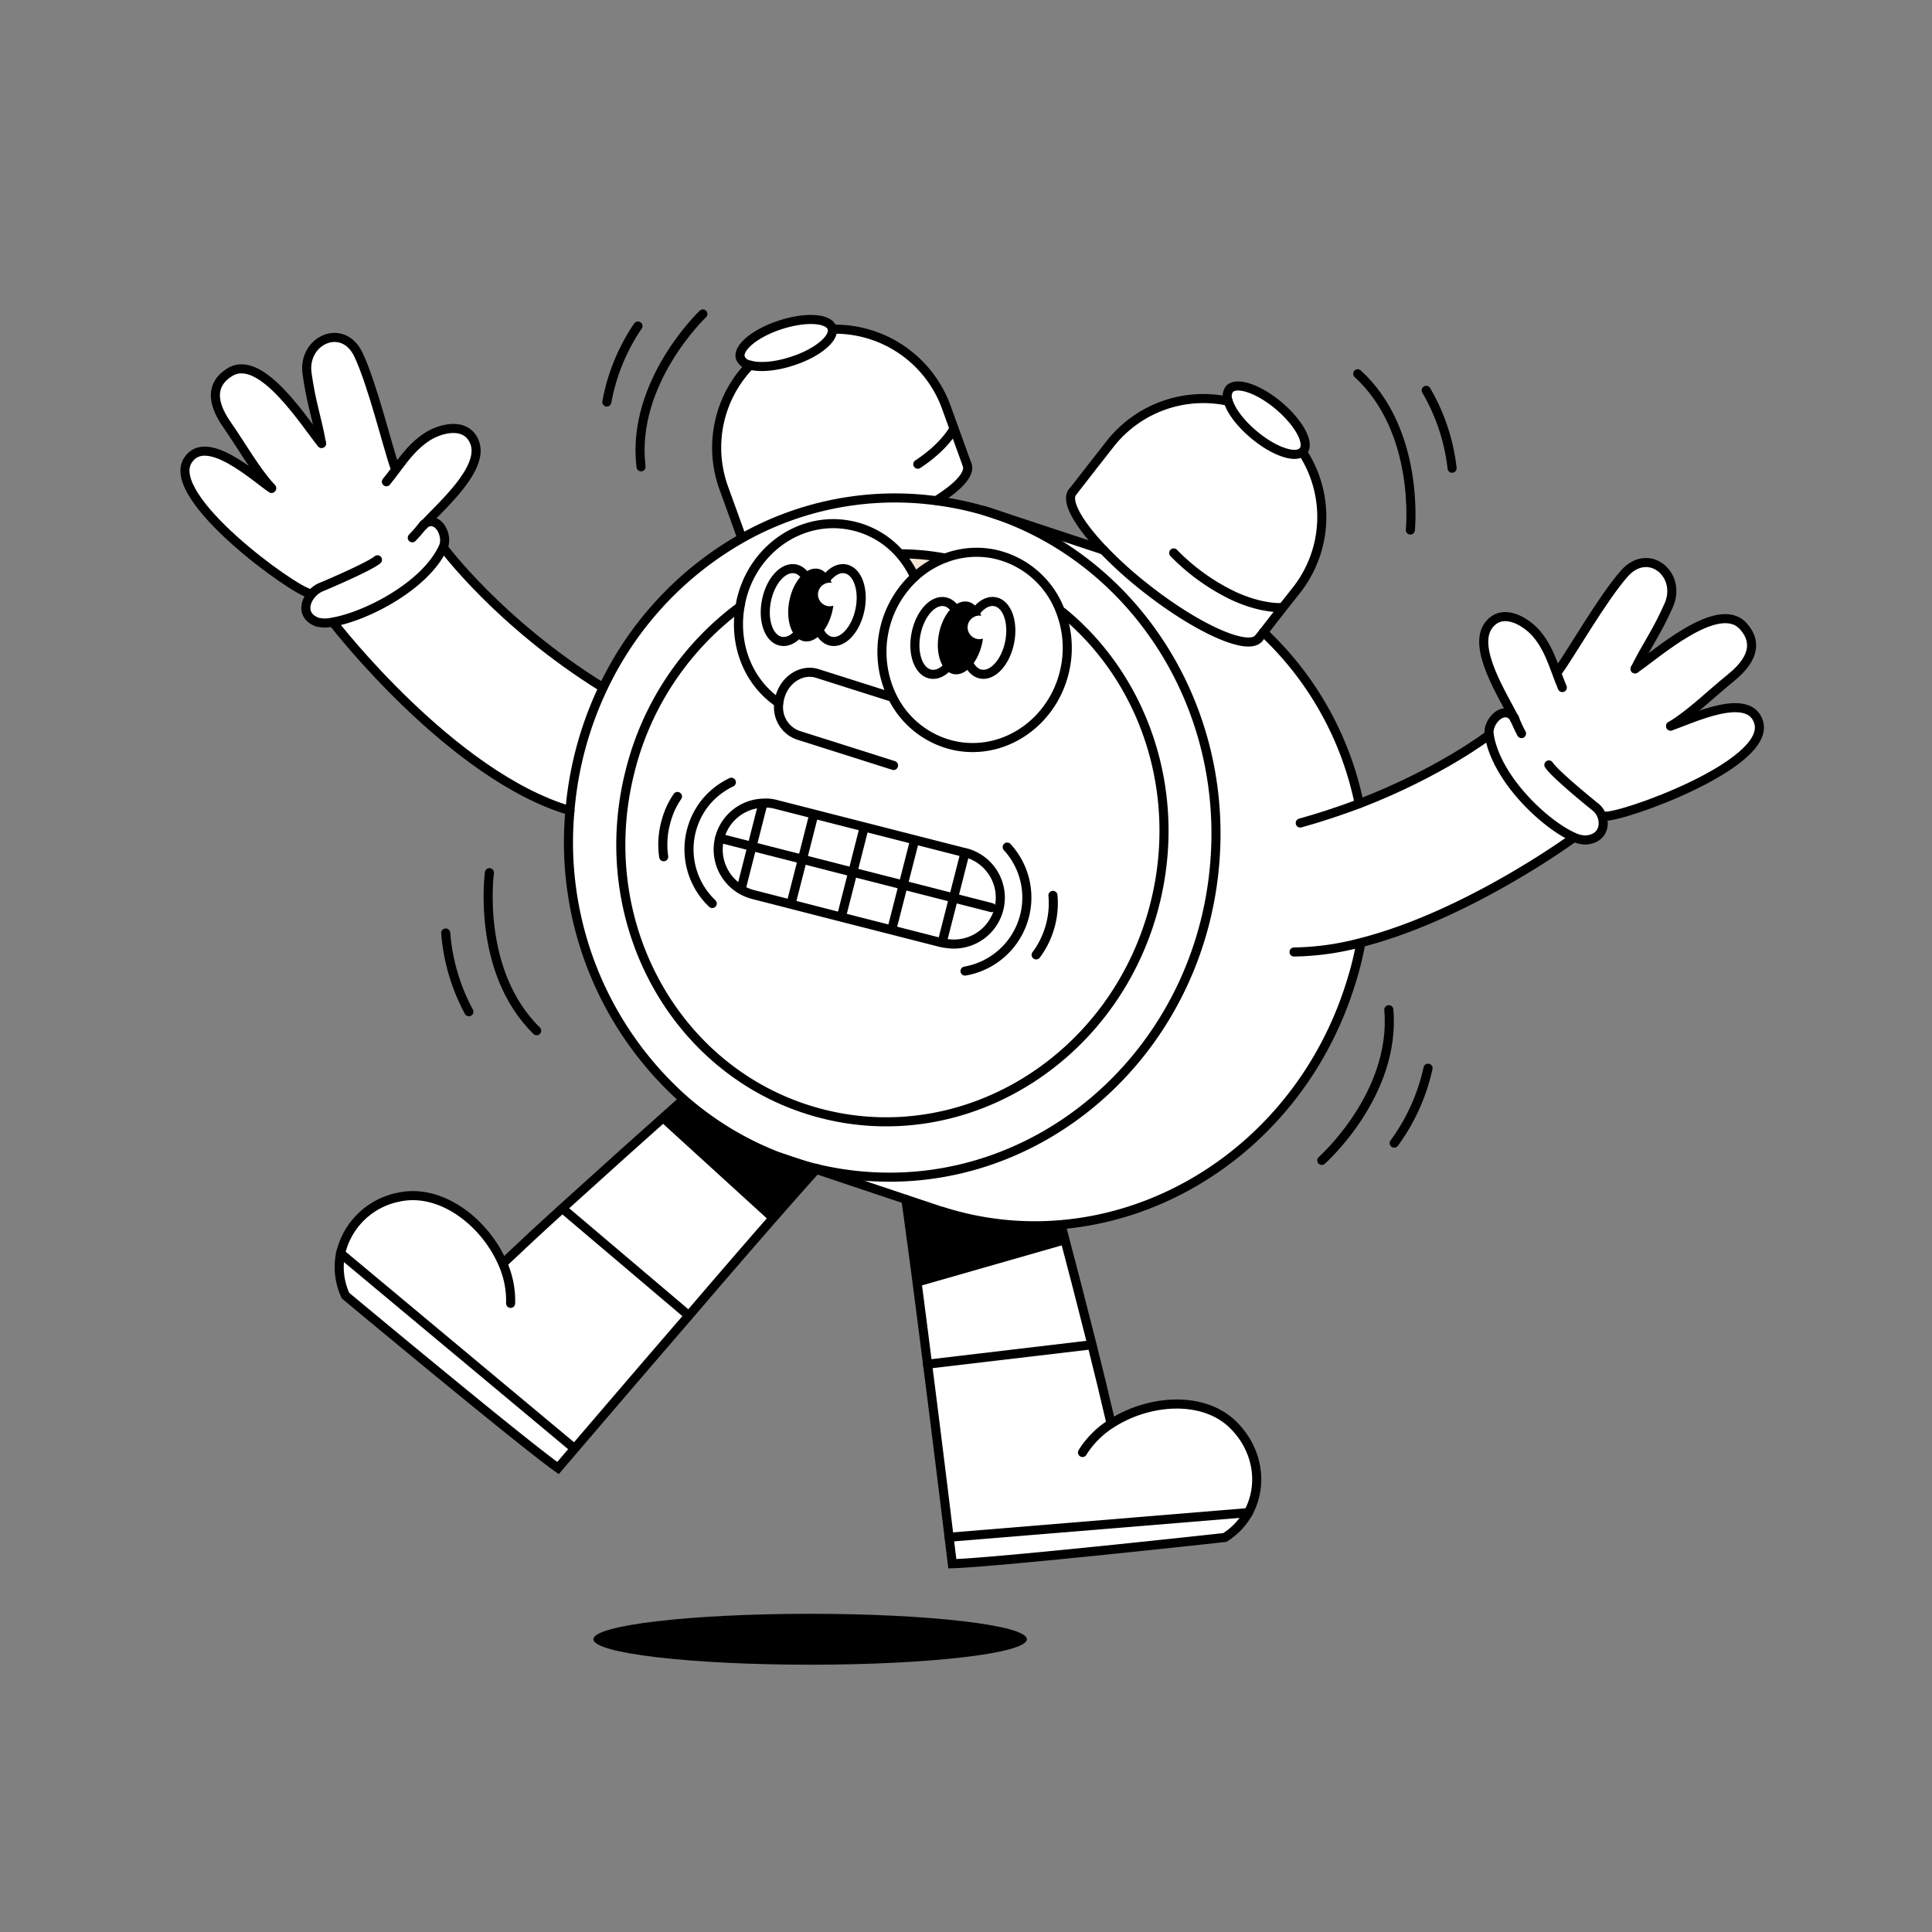 <svg id="Layer_1" data-name="Layer 1" xmlns="http://www.w3.org/2000/svg" viewBox="0 0 400 400"><rect x="0" y="0" width="400" height="400" fill="#808080" stroke="none"/><defs><style>.cls-1{fill:#fff;}.cls-2{fill:#f3e5d4;}.cls-3,.cls-4{fill:none;stroke:#000;stroke-miterlimit:10;stroke-width:1.88px;}.cls-3{stroke-linecap:round;}</style></defs><title>Desk_Dudes3</title><path class="cls-1" d="M161.22,145.54a7.31,7.31,0,0,1,.32-1.5c1.11-3.53,4.54-5.58,7.66-4.6l15,4.76.39-.19a18.76,18.76,0,0,0,13.2,10.42c10.37,2.06,20.54-5.16,22.73-16.12a21,21,0,0,0-.89-11.45l.3-.11c16.8,13.71,25,37.15,19.08,60.49-8,31.56-38.81,51-68.81,43.36s-47.83-39.36-39.82-70.92a60.52,60.52,0,0,1,22.66-34l.14,0C151.89,133.79,155.08,141.37,161.22,145.54Zm45,42.61a9.61,9.61,0,0,0-6.93-11.69l-38.62-9.86a9.2,9.2,0,0,0-1.45-.26,10.3,10.3,0,0,0-1.36,0,9.61,9.61,0,0,0-4.49,17.86,9.73,9.73,0,0,0,2.54,1.06l7.82,2,10.43,2.67,10.43,2.66,9.94,2.54.52.12c.31.06.62.11.93.14A9.62,9.62,0,0,0,206.24,188.15Z"/><path class="cls-1" d="M193.9,103.62a63.33,63.33,0,0,1,11.82,2.74c29.3,9.81,49,40.05,45.67,73.59-3.81,38.68-36.75,67.09-73.56,63.46a64,64,0,0,1-8.74-1.47c-1-.24-2-.5-2.91-.77l-4.84-1.62h0a65.21,65.21,0,0,1-19.81-11.95A71.26,71.26,0,0,1,118,167.83c0-.34.06-.68.09-1a73.36,73.36,0,0,1,6.79-24.47,70.11,70.11,0,0,1,28.76-30.95,64.4,64.4,0,0,1,38-8C192.39,103.43,193.15,103.51,193.9,103.62ZM239,187.24c5.92-23.34-2.28-46.78-19.08-60.49l-.3.11a18.86,18.86,0,0,0-13.93-12.16,18.28,18.28,0,0,0-10,.84,50.91,50.91,0,0,0-9.16-.88l-.12.11a18.22,18.22,0,0,0-10.32-6c-10.37-2.06-20.55,5.15-22.73,16.12,0,.27-.1.53-.14.79l-.14,0a60.52,60.52,0,0,0-22.66,34c-8,31.56,9.82,63.31,39.82,70.92S231,218.8,239,187.24Z"/><path class="cls-1" d="M219.66,126.86a21,21,0,0,1,.89,11.45c-2.19,11-12.36,18.18-22.73,16.12A18.76,18.76,0,0,1,184.62,144a21.18,21.18,0,0,1,4.76-24.58,19.46,19.46,0,0,1,6.3-3.89,18.28,18.28,0,0,1,10-.84A18.86,18.86,0,0,1,219.66,126.86Z"/><path class="cls-1" d="M197.42,185.9,187,183.23l-10.43-2.66h0l-10.43-2.67-10.43-2.66,2.19-8.61v-.33a10.3,10.3,0,0,1,1.36,0,9.2,9.2,0,0,1,1.45.26l38.62,9.86A9.61,9.61,0,0,1,196,195.34c-.31,0-.62-.08-.93-.14l.09-.47Z"/><path class="cls-1" d="M197.42,185.9l-2.26,8.83-.09.47-.52-.12-9.94-2.54.12-.48h0l2.26-8.83Z"/><polygon class="cls-1" points="186.99 183.23 184.73 192.06 184.73 192.06 184.61 192.54 174.18 189.88 174.3 189.4 174.3 189.4 176.56 180.57 176.56 180.57 186.99 183.23"/><path class="cls-2" d="M186.52,114.66a50.91,50.91,0,0,1,9.16.88,19.46,19.46,0,0,0-6.3,3.89h0a19.91,19.91,0,0,0-3-4.66Z"/><path class="cls-1" d="M189.38,119.43h0A21.18,21.18,0,0,0,184.62,144l-.39.19-15-4.76c-3.12-1-6.55,1.07-7.66,4.6a7.31,7.31,0,0,0-.32,1.5c-6.14-4.17-9.33-11.75-8-19.83,0-.26.09-.52.14-.79,2.18-11,12.36-18.18,22.73-16.12a18.22,18.22,0,0,1,10.32,6A19.91,19.91,0,0,1,189.38,119.43Z"/><polygon class="cls-1" points="176.56 180.57 174.3 189.4 174.3 189.4 174.18 189.88 163.75 187.21 163.87 186.74 166.13 177.9 176.56 180.57"/><path class="cls-1" d="M155.7,175.24l10.43,2.66-2.26,8.83-.12.48-7.82-2a9.73,9.73,0,0,1-2.54-1.06l.05-.09Z"/><path class="cls-1" d="M269.65,93.57a1,1,0,0,0,.17-.18c1.4-1.67-.89-5.9-5.12-9.43s-8.8-5-10.2-3.36a2.61,2.61,0,0,0-.21,2.46,24.51,24.51,0,0,0-24.43,8.86l-3.74,4.77-4,5.15-.05.07c-1.44,1.84,1.25,6.54,6.44,12h0a84.72,84.72,0,0,0,9,8.07c9.82,7.69,19.39,12.17,22.5,10.69a1.72,1.72,0,0,0,.65-.5h0l.06-.08.9-1.15,3.89-5,3-3.79A24.54,24.54,0,0,0,269.65,93.57Z"/><path class="cls-1" d="M200.22,96.19l-2.65-7.32-1.64-4.54a24.51,24.51,0,0,0-23.58-16.17l-.06-.25c-.68-2.07-5.48-2.37-10.72-.65s-8.93,4.78-8.26,6.85a2.61,2.61,0,0,0,2,1.49A24.53,24.53,0,0,0,149.84,101l2.06,5.7,1.66,4.59.06.09a64.4,64.4,0,0,1,38-8c.75.08,1.51.16,2.26.27,4-2.5,6.23-4.74,6.44-6.53a1.87,1.87,0,0,0-.09-.82Z"/><path class="cls-1" d="M157.88,166.3v.33l-2.19,8.61-6.7-1.71A9.62,9.62,0,0,1,157.88,166.3Z"/><path class="cls-1" d="M155.7,175.24l-2.26,8.83-.05.09A9.6,9.6,0,0,1,149,173.53Z"/><path class="cls-1" d="M255.6,295.2c-6.22-6.43-17.7-5.54-25.44-.52l-.21-.32q-1.78-7.69-3.87-16l-.36.09-33.68,4c1.91,14.93,3.58,28.57,4.46,35.83l62-5.1h0C261.46,307.73,260.73,300.5,255.6,295.2Z"/><path class="cls-1" d="M116.45,250.15c-4.43,4-8.58,7.88-12.07,11.18l-.37.09c-3.71-8.43-12.76-15.48-21.48-13.56a15.35,15.35,0,0,0-12,11.61l48.44,40.42c4.72-5.52,13.73-16,23.65-27.54l-25.88-21.94Z"/><path class="cls-1" d="M196.5,318.27c.42,3.47.67,5.48.67,5.48,9.58-.28,56.42-5.43,56.42-5.43a14.17,14.17,0,0,0,4.87-5.15Z"/><path class="cls-1" d="M71.44,268.24s36.19,30.17,44,35.7l3.46-4.05L70.48,259.47A14,14,0,0,0,71.44,268.24Z"/><path class="cls-1" d="M325.65,173.31c-5.74-2.56-15.94-12-17.34-21.2,0,0-10,7.74-26.91,14.25a67,67,0,0,0-19.82-35.45l-.9,1.15-.06.08h0a1.72,1.72,0,0,1-.65.5c-3.11,1.48-12.68-3-22.5-10.69a84.72,84.72,0,0,1-9-8.07h0l-22.76-7.52h0c29.3,9.81,49,40.05,45.67,73.59-3.81,38.68-36.75,67.09-73.56,63.46a64,64,0,0,1-8.74-1.47l-.14.15,18.6,6.23c1.46,10.63,3,22.75,4.49,34.12l33.68-4,.36-.09q-2.93-11.75-6.4-24.77v0c26.59-2.28,50.84-21.19,59.85-49.56a67,67,0,0,0,2.16-8.47l-.09-.32c22-5.58,43.88-21.53,43.88-21.53Z"/><path class="cls-1" d="M161.34,239.55h0a65.21,65.21,0,0,1-19.81-11.95l-.17.2c-7.7,6.84-16.78,15-24.9,22.36l.24.26,25.88,21.94C151.44,262.07,161,251,169,242.09l-2.77-.92Q163.7,240.45,161.34,239.55Z"/><path class="cls-1" d="M118,167.83c0-.34.06-.68.09-1a73.36,73.36,0,0,1,6.79-24.47l-.17-.08C103.35,129,91.77,113.34,91.77,113.34,88,121.56,75.44,127.75,68.9,128.83l.36.41S93.55,160.66,118,167.83Z"/><path class="cls-1" d="M364.11,149.54c-2-6.61-14.23-.51-18.23.78,4.17-2.49,8.2-6.53,12.44-9.95,5.65-4.53,4.95-8.12,2.61-10.72-5.18-5.76-18.19,6-22.41,8.82,2.48-5,4.43-7.43,6.94-13.09,2.85-6.39-4.15-12.27-9.11-6.7-4.5,5-11.29,16.92-13.79,20.31l-.35.13c-1.1-2.94-2.15-5.74-4.28-8.12s-6.93-5.31-9.75-1.51c-3.47,4.66,3.12,14.68,5.27,19.11-2.22-2.7-5.52,1-5.14,3.51h0c1.4,9.16,11.6,18.64,17.34,21.2a6,6,0,0,0,2.66.67c3.32-.26,4.13-2.9,3.33-5l.59,0C335.45,169.43,366.77,158.31,364.11,149.54Zm-50.66-.93a.35.35,0,0,1,.07.09s0,.09.1.26C313.56,148.85,313.51,148.73,313.45,148.61Z"/><path class="cls-1" d="M98.23,91.66c-1.66-4.43-6.91-3.06-9.79-1.27s-4.58,4.18-6.5,6.76h0l-.18-.38h0c-1.45-4-4.65-17.25-7.56-23.36-3.21-6.74-11.57-3-10.63,3.88.84,6.14,2,9,3,14.51-3.26-3.87-12.46-18.82-19-14.74-3,1.85-4.65,5.1-.5,11,3.12,4.47,5.86,9.47,9.17,13-3.48-2.35-13.52-11.64-17.3-5.84-5,7.67,22,27.1,25.19,27.56l.31.3c-1.49,1.83-1.77,4.5,1.26,5.65a6.77,6.77,0,0,0,3.23,0c6.54-1.08,19.06-7.27,22.87-15.49,1.09-2.35-1.06-6.77-3.94-4.8-.1.11-.2.21-.28.31l.18-.24.1-.07C91.13,104.88,100.26,97.11,98.23,91.66Z"/><path class="cls-3" d="M219.68,253.6q3.45,13.05,6.4,24.77,2.08,8.29,3.87,16"/><path class="cls-3" d="M258.46,313.17a14.17,14.17,0,0,1-4.87,5.15s-46.84,5.15-56.42,5.43c0,0-.25-2-.67-5.48-.88-7.26-2.55-20.9-4.46-35.83-1.44-11.37-3-23.49-4.49-34.12"/><path class="cls-3" d="M224.12,300.72a18.83,18.83,0,0,1,6-6h0c7.74-5,19.22-5.91,25.44.52,5.13,5.3,5.86,12.53,2.86,18"/><polyline class="cls-3" points="225.72 278.46 192.04 282.44 192.03 282.44"/><path class="cls-3" d="M141.35,227.79c-7.7,6.84-16.78,15-24.9,22.36-4.43,4-8.58,7.88-12.07,11.18"/><path class="cls-3" d="M105.72,269.85a19.07,19.07,0,0,0-1.71-8.43c-3.71-8.43-12.76-15.48-21.48-13.56a15.35,15.35,0,0,0-12,11.61,14,14,0,0,0,1,8.77s36.19,30.17,44,35.7l3.46-4.05c4.72-5.52,13.73-16.05,23.65-27.54C151.44,262.07,161,251,169,242.09l.14-.15"/><path class="cls-3" d="M172.35,68.16a24.51,24.51,0,0,1,23.58,16.17l1.64,4.54,2.65,7.32"/><path class="cls-3" d="M153.56,111.3l-1.66-4.59-2.06-5.7a24.53,24.53,0,0,1,5.45-25.41"/><path class="cls-3" d="M200.25,96.27a1.87,1.87,0,0,1,.09.82c-.21,1.79-2.43,4-6.44,6.53l0,0"/><path class="cls-3" d="M197.35,89s-1.86,3.52-7.33,7.11h0"/><path class="cls-3" d="M155.29,75.6a2.61,2.61,0,0,1-2-1.49c-.67-2.07,3-5.14,8.26-6.85s10-1.42,10.72.65l.06.25c.32,2.07-3.29,5-8.32,6.61C160.57,75.9,157.31,76.15,155.29,75.6Z"/><path class="cls-3" d="M220,126.75c16.8,13.71,25,37.15,19.08,60.49-8,31.56-38.81,51-68.81,43.36s-47.83-39.36-39.82-70.92a60.52,60.52,0,0,1,22.66-34"/><path class="cls-3" d="M186.52,114.66a50.91,50.91,0,0,1,9.16.88"/><path class="cls-3" d="M281.69,195.52a66.59,66.59,0,0,1-2.16,8.47c-9,28.37-33.26,47.28-59.85,49.56a63,63,0,0,1-24.6-2.75"/><path class="cls-3" d="M261.58,130.91a67,67,0,0,1,19.82,35.45"/><line class="cls-3" x1="228.48" y1="113.88" x2="228.48" y2="113.88"/><polyline class="cls-3" points="203.73 105.7 205.72 106.36 228.48 113.88"/><polyline class="cls-3" points="161.34 239.55 166.18 241.16 168.95 242.09 187.55 248.32 194.9 250.78"/><path class="cls-3" d="M80,99.74c.7-.86,1.36-1.73,2-2.59,1.92-2.58,3.74-5,6.5-6.76s8.13-3.16,9.79,1.27c2,5.45-7.1,13.22-10.4,16.88-.1.11-.2.21-.28.31"/><path class="cls-3" d="M81.76,96.77c-1.45-4-4.65-17.25-7.56-23.36-3.21-6.74-11.57-3-10.63,3.88.84,6.14,2,9,3,14.51"/><path class="cls-3" d="M66.58,91.8c-3.26-3.87-12.46-18.82-19-14.74-3,1.85-4.65,5.1-.5,11,3.12,4.47,5.86,9.47,9.17,13"/><path class="cls-3" d="M56.21,101.12c-3.48-2.35-13.52-11.64-17.3-5.84-5,7.67,22,27.1,25.19,27.56"/><path class="cls-3" d="M78.15,115.9c-1.8,1.51-11.43,5.56-11.43,5.56a5.3,5.3,0,0,0-2.31,1.68c-1.49,1.83-1.77,4.5,1.26,5.65a6.77,6.77,0,0,0,3.23,0c6.54-1.08,19.06-7.27,22.87-15.49,1.09-2.35-1.06-6.77-3.94-4.8l-.1.07-.18.24a31.7,31.7,0,0,1-2.19,2.53"/><path class="cls-3" d="M91.77,113.34s11.58,15.69,32.92,28.92"/><path class="cls-3" d="M69.26,129.24S93.55,160.66,118,167.83"/><path class="cls-3" d="M325.48,173.67s-21.91,16-43.88,21.53a56.33,56.33,0,0,1-13.68,1.9"/><path class="cls-3" d="M269.2,170.4c4.38-1.22,8.46-2.6,12.2-4,16.9-6.51,26.91-14.25,26.91-14.25"/><path class="cls-3" d="M313.62,149h0"/><path class="cls-3" d="M313.45,148.61c.06.12.11.24.17.35"/><path class="cls-3" d="M323.46,142.35c-.46-1.08-.86-2.16-1.25-3.23-1.1-2.94-2.15-5.74-4.28-8.12s-6.93-5.31-9.75-1.51c-3.47,4.66,3.12,14.68,5.27,19.11"/><path class="cls-3" d="M322.56,139c2.5-3.39,9.29-15.26,13.79-20.31,5-5.57,12,.31,9.11,6.7-2.51,5.66-4.46,8.1-6.94,13.09"/><path class="cls-3" d="M338.52,138.47c4.22-2.81,17.23-14.58,22.41-8.82,2.34,2.6,3,6.19-2.61,10.72-4.24,3.42-8.27,7.46-12.44,9.95"/><path class="cls-3" d="M345.88,150.32h0c4-1.29,16.23-7.39,18.23-.78,2.66,8.77-28.66,19.89-31.88,19.43"/><path class="cls-3" d="M320.68,158.37c1.3,2,9.42,8.54,9.42,8.54a4.43,4.43,0,0,1,1.54,2c.8,2.14,0,4.77-3.33,5a6,6,0,0,1-2.66-.67c-5.74-2.56-15.94-12-17.34-21.2h0c-.38-2.56,2.92-6.21,5.14-3.51h0a.35.35,0,0,1,.07.09s0,.09.1.26v0a30.49,30.49,0,0,0,1.39,3"/><path class="cls-3" d="M195.07,195.2l-.52-.12-9.94-2.54-10.43-2.66-10.43-2.67-7.82-2a9.73,9.73,0,0,1-2.54-1.06,9.61,9.61,0,0,1,4.49-17.86,10.3,10.3,0,0,1,1.36,0,9.2,9.2,0,0,1,1.45.26l38.62,9.86A9.61,9.61,0,0,1,196,195.34C195.69,195.31,195.38,195.26,195.07,195.2Z"/><path class="cls-3" d="M147.46,187.06a15.48,15.48,0,0,1-1.24-21.1,15.62,15.62,0,0,1,5.2-4"/><path class="cls-3" d="M137.41,177.38a17.52,17.52,0,0,1,.38-6.91,18.67,18.67,0,0,1,1-2.95,17.51,17.51,0,0,1,1.47-2.62"/><path class="cls-3" d="M218,185.38a17.59,17.59,0,0,1-.72,6.87,18.11,18.11,0,0,1-1.17,2.9,16.84,16.84,0,0,1-1.59,2.55"/><path class="cls-3" d="M208.53,175.38a15.45,15.45,0,0,1-8.73,25.67"/><polyline class="cls-3" points="176.56 180.57 186.99 183.23 197.41 185.9 205.29 187.91"/><polyline class="cls-3" points="149 173.53 155.69 175.24 166.13 177.9 176.56 180.57"/><polyline class="cls-3" points="157.89 166.63 155.69 175.24 153.44 184.07"/><polyline class="cls-3" points="168.32 169.3 166.13 177.9 163.87 186.74"/><polyline class="cls-3" points="178.75 171.96 176.56 180.57 176.56 180.57 174.3 189.4 174.3 189.4"/><polyline class="cls-3" points="189.19 174.63 186.99 183.23 184.73 192.06"/><polyline class="cls-3" points="199.61 177.29 197.41 185.9 195.16 194.73"/><path class="cls-3" d="M269.65,93.57a24.54,24.54,0,0,1-1.2,28.58l-3,3.79-3.89,5-.9,1.15"/><path class="cls-3" d="M222.09,101.84l4-5.15,3.74-4.77a24.53,24.53,0,0,1,24.43-8.86"/><path class="cls-3" d="M260.62,132.14a1.72,1.72,0,0,1-.65.5c-3.11,1.48-12.68-3-22.5-10.69a84.72,84.72,0,0,1-9-8.07h0c-5.19-5.43-7.88-10.13-6.44-12"/><path class="cls-3" d="M265.28,125.79s-4,.3-9.92-2.43h0A43.59,43.59,0,0,1,243,114.48"/><path class="cls-3" d="M254.29,83.06a2.61,2.61,0,0,1,.21-2.46c1.4-1.68,6-.17,10.2,3.36s6.52,7.76,5.12,9.43a1,1,0,0,1-.17.18h0c-1.58,1.37-5.95-.15-10-3.54C256.84,87.69,254.89,85.06,254.29,83.06Z"/><line class="cls-3" x1="116.69" y1="250.41" x2="142.57" y2="272.35"/><path class="cls-3" d="M184.23,144.2l-15-4.76c-3.12-1-6.55,1.07-7.66,4.6a7.31,7.31,0,0,0-.32,1.5,6.12,6.12,0,0,0,3.94,6.66L185,158.48"/><path class="cls-3" d="M205.72,106.36c29.3,9.81,49,40.05,45.67,73.59-3.81,38.68-36.75,67.09-73.56,63.46a64,64,0,0,1-8.74-1.47c-1-.24-2-.5-2.91-.77q-2.48-.72-4.84-1.62h0a65.21,65.21,0,0,1-19.81-11.95A71.26,71.26,0,0,1,118,167.83c0-.34.06-.68.09-1a73.36,73.36,0,0,1,6.79-24.47,70.11,70.11,0,0,1,28.76-30.95,64.4,64.4,0,0,1,38-8c.75.08,1.51.16,2.26.27A63.33,63.33,0,0,1,205.72,106.36Z"/><path class="cls-3" d="M101.33,180.68s-2.81,20.37,9.78,32.72"/><path class="cls-3" d="M92.28,193.17a41.13,41.13,0,0,0,4.8,16.3"/><path class="cls-3" d="M273.66,240.25s15.4-13.63,13.88-31.2"/><path class="cls-3" d="M288.66,236.67a41.13,41.13,0,0,0,7-15.51"/><path class="cls-3" d="M292,109.74s2.11-20.46-10.9-32.36"/><path class="cls-3" d="M300.64,96.94a41,41,0,0,0-5.36-16.12"/><path class="cls-3" d="M145.52,65s-14.92,14.15-12.8,31.65"/><path class="cls-3" d="M132.08,67.5a41,41,0,0,0-6.44,15.73"/><line class="cls-3" x1="70.48" y1="259.47" x2="118.92" y2="299.89"/><polyline class="cls-3" points="196.5 318.27 258.46 313.17 258.46 313.17"/><path class="cls-3" d="M189.38,119.43a19.91,19.91,0,0,0-3-4.66,18.22,18.22,0,0,0-10.32-6c-10.37-2.06-20.55,5.15-22.73,16.12,0,.27-.1.53-.14.79-1.32,8.08,1.87,15.66,8,19.83"/><path class="cls-3" d="M189.38,119.43A21.18,21.18,0,0,0,184.62,144a18.76,18.76,0,0,0,13.2,10.42c10.37,2.06,20.54-5.16,22.73-16.12a21,21,0,0,0-.89-11.45,18.86,18.86,0,0,0-13.93-12.16,18.28,18.28,0,0,0-10,.84A19.46,19.46,0,0,0,189.38,119.43Z"/><ellipse cx="167.93" cy="125.27" rx="7.64" ry="4.58" transform="translate(12.27 265.5) rotate(-78.74)"/><ellipse class="cls-4" cx="173.58" cy="125.27" rx="7.64" ry="4.58" transform="translate(16.82 271.05) rotate(-78.74)"/><ellipse class="cls-4" cx="163.18" cy="125.27" rx="7.64" ry="4.58" transform="translate(8.45 260.85) rotate(-78.74)"/><circle class="cls-1" cx="171.79" cy="123.08" r="2.44"/><ellipse cx="198.91" cy="132.08" rx="7.64" ry="4.58" transform="translate(30.52 301.36) rotate(-78.74)"/><ellipse class="cls-4" cx="204.56" cy="132.08" rx="7.64" ry="4.58" transform="translate(35.07 306.9) rotate(-78.74)"/><ellipse class="cls-4" cx="194.16" cy="132.08" rx="7.64" ry="4.58" transform="translate(26.7 296.71) rotate(-78.74)"/><circle class="cls-1" cx="202.77" cy="129.89" r="2.44"/><polygon points="136.58 232.03 159.47 252.9 168.58 242.5 155.55 237.21 140.77 228.31 136.58 232.03"/><path d="M220.73,257.58,190,266.38l-1.77-17.84s13.56,5.32,19.69,5.72a54.08,54.08,0,0,0,11.79-.66Z"/><ellipse cx="167.73" cy="339.39" rx="44.87" ry="5.27"/></svg>